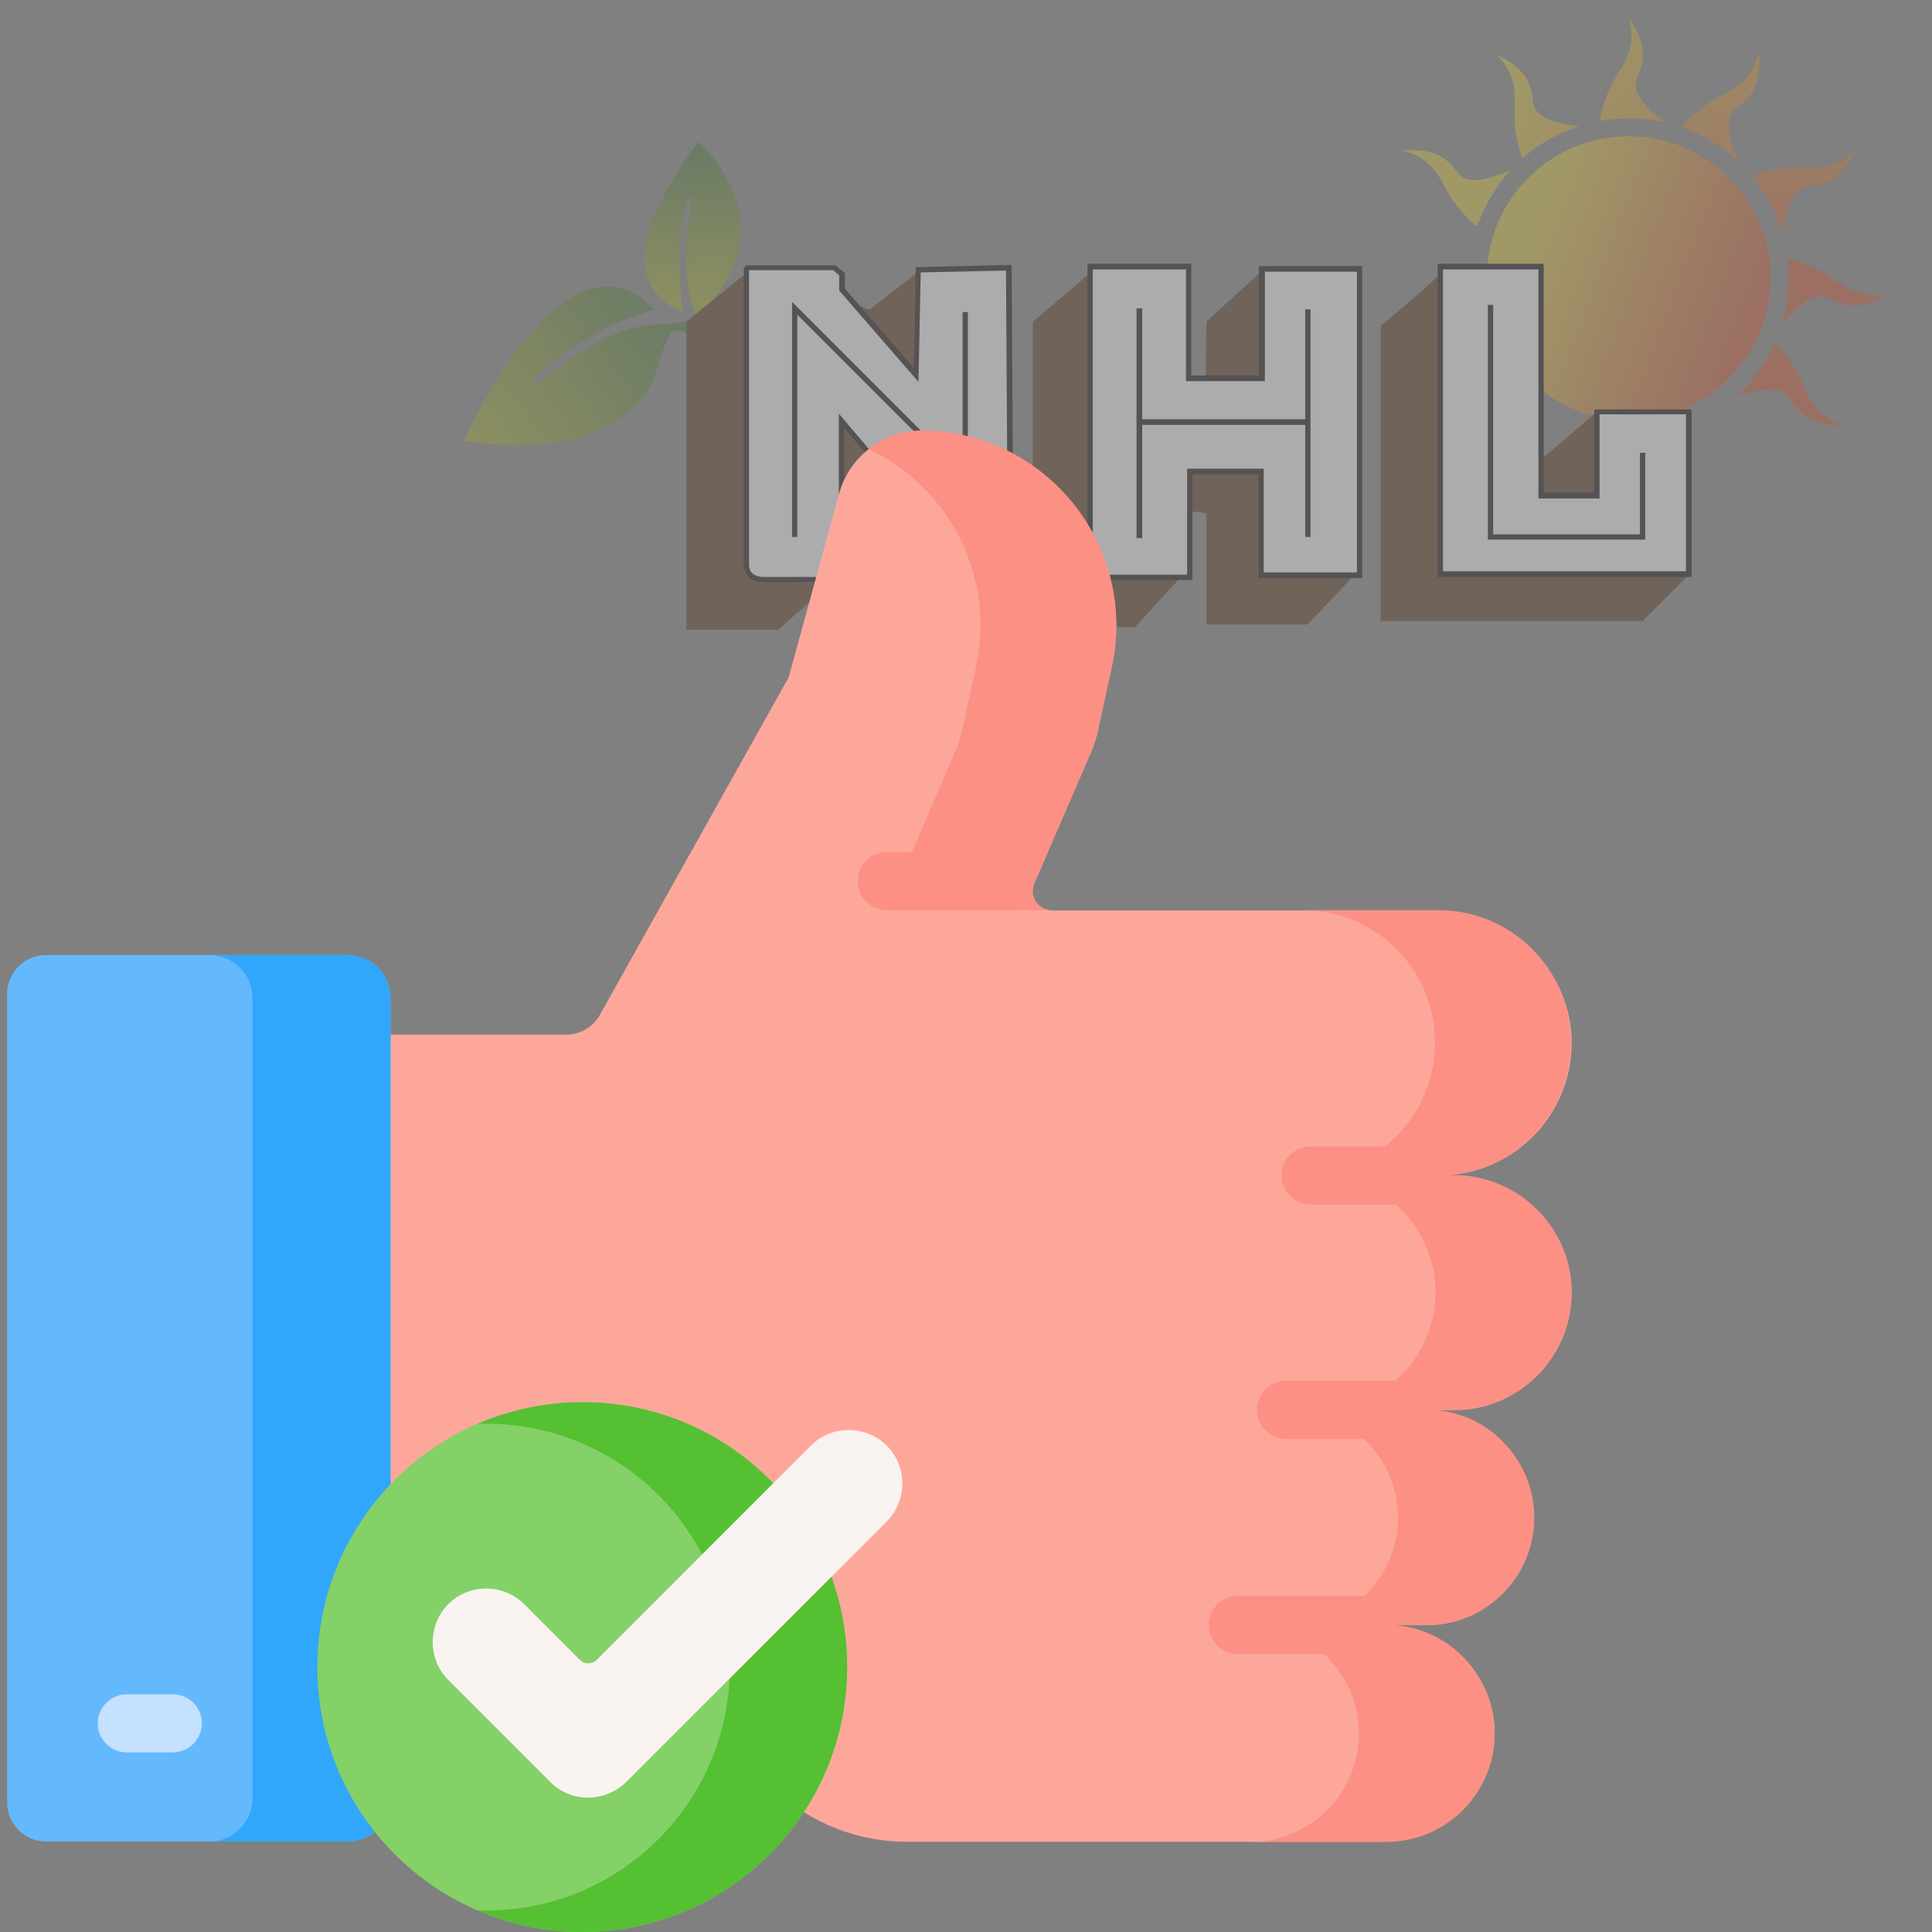 <?xml version="1.0" encoding="utf-8"?>
<!-- Generator: Adobe Illustrator 21.1.0, SVG Export Plug-In . SVG Version: 6.00 Build 0)  -->
<svg version="1.1" id="Capa_1" xmlns="http://www.w3.org/2000/svg" xmlns:xlink="http://www.w3.org/1999/xlink" x="0px" y="0px"
	 viewBox="0 0 512 512" style="enable-background:new 0 0 512 512;" xml:space="preserve">
<rect x="0" y="0" width="512" height="512" fill="#808080" stroke="none"/>
<style type="text/css">
	.st0{opacity:0.35;}
	.st1{fill:url(#SVGID_1_);}
	.st2{fill:url(#SVGID_2_);}
	.st3{fill:url(#SVGID_3_);}
	.st4{fill:url(#SVGID_4_);}
	.st5{fill:url(#SVGID_5_);}
	.st6{fill:url(#SVGID_6_);}
	.st7{fill:url(#SVGID_7_);}
	.st8{fill:url(#SVGID_8_);}
	.st9{fill:url(#SVGID_9_);}
	.st10{fill:url(#SVGID_10_);}
	.st11{fill:#512D14;}
	.st12{fill:#FFFFFF;}
	.st13{fill:#070102;}
	.st14{fill:#FDA79B;}
	.st15{fill:#FC9085;}
	.st16{fill:#64B9FC;}
	.st17{fill:#31A7FB;}
	.st18{fill:#C4E1FF;}
	.st19{fill:#83D167;}
	.st20{fill:#54C032;}
	.st21{fill:#F8F3F1;}
</style>
<g class="st0">
	<linearGradient id="SVGID_1_" gradientUnits="userSpaceOnUse" x1="127.084" y1="118.144" x2="175.978" y2="80.911">
		<stop  offset="8.856686e-03" style="stop-color:#A2A92A"/>
		<stop  offset="0.985" style="stop-color:#477436"/>
	</linearGradient>
	<path class="st1" d="M122.9,116.9c0,0,26.5-60.1,50.5-34.8c-2,0.6-13.7,3-29.2,15.7c-1.6,1.4-3.3,2.3-2.4,3.5
		c0.9,1.2,2.4-0.8,3.4-1.7s16.6-14.3,30.6-13.6c2.6-0.2,6.3-0.8,6.3-0.8v3.5c0,0-0.7-1.7-4.2-0.7c-0.5,0.7-2.4,4.4-3.8,9.8
		S164.1,122.6,122.9,116.9z"/>
	<linearGradient id="SVGID_2_" gradientUnits="userSpaceOnUse" x1="183.665" y1="78.118" x2="183.267" y2="41.349">
		<stop  offset="8.856686e-03" style="stop-color:#A2A92A"/>
		<stop  offset="0.985" style="stop-color:#477436"/>
	</linearGradient>
	<path class="st2" d="M182.9,55.6c-3.1,20.9,1.8,28.1,1.8,28.1c25.9-24.1,0.3-46.1,0.3-46.1S171.6,54.9,170.8,67s10,15.7,10,15.7
		s-2-17.8,0.5-27.2c0.1-0.4,0.3-1.7,0.6-2.4c0.2-0.5,0.6-0.7,0.9-0.7c0.3,0.1,0.4,0.4,0.4,0.7C183.2,53.9,183,55.2,182.9,55.6z"/>
	<g>
		<linearGradient id="SVGID_3_" gradientUnits="userSpaceOnUse" x1="405.534" y1="63.745" x2="463.267" y2="85.729">
			<stop  offset="8.856686e-03" style="stop-color:#E0C739"/>
			<stop  offset="0.502" style="stop-color:#D58934"/>
			<stop  offset="0.985" style="stop-color:#CD532E"/>
		</linearGradient>
		<circle class="st3" cx="431.6" cy="73.7" r="37.6"/>
		<linearGradient id="SVGID_4_" gradientUnits="userSpaceOnUse" x1="411.24" y1="2.722" x2="491.364" y2="78.84">
			<stop  offset="8.856686e-03" style="stop-color:#E0C739"/>
			<stop  offset="0.502" style="stop-color:#D58934"/>
			<stop  offset="0.985" style="stop-color:#CD532E"/>
		</linearGradient>
		<path class="st4" d="M424,32.1c0,0,7.9-1.8,17.2,0.3c-1.1-1-9.6-6.8-7.4-11.7c2.3-4.9,2.7-8.7-2.1-15.9c0.9,3.9,1.6,7.8-2.8,14.5
			C424.5,26.2,424,32.1,424,32.1z"/>
		
			<linearGradient id="SVGID_5_" gradientUnits="userSpaceOnUse" x1="643.467" y1="-435.693" x2="723.591" y2="-359.575" gradientTransform="matrix(0.864 -0.503 0.503 0.864 59.271 727.549)">
			<stop  offset="8.856686e-03" style="stop-color:#E0C739"/>
			<stop  offset="0.502" style="stop-color:#D58934"/>
			<stop  offset="0.985" style="stop-color:#CD532E"/>
		</linearGradient>
		<path class="st5" d="M403.5,41.9c0,0,5.9-5.5,15-8.4c-1.5-0.3-11.7-1-12.2-6.4s-2.1-8.9-9.8-12.7c2.8,2.9,5.3,5.9,4.9,14
			S403.5,41.9,403.5,41.9z"/>
		
			<linearGradient id="SVGID_6_" gradientUnits="userSpaceOnUse" x1="1066.722" y1="-657.882" x2="1146.846" y2="-581.764" gradientTransform="matrix(0.491 -0.871 0.871 0.491 444.06 1298.091)">
			<stop  offset="8.856686e-03" style="stop-color:#E0C739"/>
			<stop  offset="0.502" style="stop-color:#D58934"/>
			<stop  offset="0.985" style="stop-color:#CD532E"/>
		</linearGradient>
		<path class="st6" d="M391.5,60c0,0,2.3-7.7,8.7-14.8c-1.4,0.4-10.6,5-13.8,0.7c-3.2-4.4-6.3-6.6-14.8-6c3.9,1.1,7.6,2.4,11.3,9.6
			C386.6,56.6,391.5,60,391.5,60z"/>
		
			<linearGradient id="SVGID_7_" gradientUnits="userSpaceOnUse" x1="450.829" y1="548.624" x2="530.953" y2="624.742" gradientTransform="matrix(0.864 0.503 -0.503 0.864 328.801 -723.266)">
			<stop  offset="8.856686e-03" style="stop-color:#E0C739"/>
			<stop  offset="0.502" style="stop-color:#D58934"/>
			<stop  offset="0.985" style="stop-color:#CD532E"/>
		</linearGradient>
		<path class="st7" d="M445.8,33.7c0,0,7.7,2.4,14.7,8.9c-0.4-1.4-4.9-10.7-0.5-13.8c4.4-3.1,6.7-6.2,6.2-14.8
			c-1.2,3.8-2.5,7.5-9.7,11.2C449.2,28.9,445.8,33.7,445.8,33.7z"/>
		
			<linearGradient id="SVGID_8_" gradientUnits="userSpaceOnUse" x1="767.085" y1="1037.651" x2="847.209" y2="1113.769" gradientTransform="matrix(0.493 0.87 -0.87 0.493 1020.768 -1206.44)">
			<stop  offset="8.856686e-03" style="stop-color:#E0C739"/>
			<stop  offset="0.502" style="stop-color:#D58934"/>
			<stop  offset="0.985" style="stop-color:#CD532E"/>
		</linearGradient>
		<path class="st8" d="M464.2,46.6c0,0,5.4,6,8.2,15.1c0.4-1.4,1.2-11.7,6.5-12.2c5.4-0.5,8.9-2,12.8-9.6c-2.9,2.7-6,5.2-14,4.7
			C469.6,44.1,464.2,46.6,464.2,46.6z"/>
		
			<linearGradient id="SVGID_9_" gradientUnits="userSpaceOnUse" x1="1337.432" y1="1373.764" x2="1417.556" y2="1449.882" gradientTransform="matrix(-5.840528e-02 0.998 -0.998 -5.840528e-02 2014.833 -1254.985)">
			<stop  offset="8.856686e-03" style="stop-color:#E0C739"/>
			<stop  offset="0.502" style="stop-color:#D58934"/>
			<stop  offset="0.985" style="stop-color:#CD532E"/>
		</linearGradient>
		<path class="st9" d="M473.7,68.5c0,0,1.3,8-1.3,17.2c1.1-1,7.3-9.2,12.1-6.7c4.8,2.5,8.5,3.2,16-1.2c-3.9,0.7-7.9,1.1-14.3-3.7
			C479.6,69.4,473.7,68.5,473.7,68.5z"/>
		
			<linearGradient id="SVGID_10_" gradientUnits="userSpaceOnUse" x1="1941.954" y1="1402.146" x2="2022.078" y2="1478.264" gradientTransform="matrix(-0.561 0.828 -0.828 -0.561 2864.858 -749.063)">
			<stop  offset="8.856686e-03" style="stop-color:#E0C739"/>
			<stop  offset="0.502" style="stop-color:#D58934"/>
			<stop  offset="0.985" style="stop-color:#CD532E"/>
		</linearGradient>
		<path class="st10" d="M470.3,90.9c0,0-3,7.5-9.9,14.1c1.5-0.3,11-4.1,13.8,0.5c2.8,4.6,5.7,7.1,14.3,7.2c-3.8-1.4-7.4-3-10.5-10.5
			C474.9,94.7,470.3,90.9,470.3,90.9z"/>
	</g>
	<path class="st11" d="M383.6,70.7c-5.7,5.7-11.7,10.7-17.7,15.6v78.3h69.4l12.2-12.2l-0.9-42.3l-23.5-0.9l-13.9,11.9l-0.6-4.4
		L383.6,70.7z"/>
	<path class="st11" d="M334.1,72.1c8.4-0.2,16.7,0.3,25,1.4v78.7l-12.6,13.3h-26.8v-29c0.4-0.9-5-1.1-6.4-0.9l6.2-32.5l0.2-17.9
		L334.1,72.1z"/>
	<polygon class="st11" points="289.3,72 273.7,85.3 273.7,166.2 300.8,166.2 313.6,152.2 314,74.1 313,71.5 	"/>
	<path class="st11" d="M223.2,111.1l-0.3,33.4c2.6,0.9,4.3,3.4,4.4,6.1v16.1h23.1l16.1-12.3V72.4l-1.6-0.2l-22.3,0.4l-11.6,9
		c-0.3,0.9-1.9,0.3-4.9-1.7L223.2,111.1z"/>
	<polygon class="st11" points="197.8,72.4 181.9,85.2 181.9,166.9 206.2,166.9 224.2,151 224.2,112.7 	"/>
	<path class="st12" d="M210.9,71h-12.7l-0.3,0.3v78.3c0,2.7,1.7,4.2,5.5,4.1h18.9l0.9-2v-40l16.5,19.4c1.9,2.3,3,5.1,3.2,8.1v11
		c0,2.1,0.9,3.5,3.2,3.5h22l-0.6-82.7l-24.1,0.7l-0.6,27.8l-19.7-22.6v-4.2l-2-1.7H210.9z"/>
	<path class="st13" d="M202.8,154.3c-4.5,0-5.6-2.5-5.7-4.8V71l0.7-0.7h23.6l2.5,2.1v4.1l18.3,21l0.5-26.7l25.4-0.6l0.5,84.1H246
		c-1.7,0-3.8-0.7-3.9-4.2v-11.1c-0.3-2.8-1.4-5.5-3.2-7.7l-15.2-17.9v38.2l-1.1,2.6L202.8,154.3L202.8,154.3z M198.5,71.7v77.9
		c0,1.6,0.7,3.5,4.8,3.3h18.4l0.6-1.5v-41.8l17.8,21c1.9,2.5,3,5.4,3.2,8.5v11c0,1.9,0.8,2.8,2.5,2.8h21.3l-0.5-81.2l-22.6,0.5
		l-0.6,29L222.4,77V73l-1.6-1.4H198.5z"/>
	<polygon class="st13" points="211.3,142.3 209.9,142.3 209.9,80 247.3,117.4 246.3,118.4 211.3,83.4 	"/>
	<rect x="255.1" y="82.7" class="st13" width="1.4" height="60.6"/>
	<polygon class="st12" points="288.9,70.7 288.9,153 315.3,153 315.3,124.9 334.1,124.9 334.1,152.5 360.2,152.5 360.2,71.2 
		334.4,71.2 334.4,100.2 315,100.2 315,70.7 	"/>
	<path class="st13" d="M316,153.7h-27.8V69.9h27.5v29.6h17.9v-29H361v82.7h-27.5v-27.5H316V153.7z M289.6,152.3h25v-28.1h20.3v27.5
		h24.7V72h-24.4v29h-20.9V71.4h-24.7V152.3z"/>
	<polygon class="st13" points="302.7,142.6 301.2,142.6 301.2,81.7 302.7,81.7 302.7,111.1 345.9,111.1 345.9,82 347.3,82 
		347.3,142.3 345.9,142.3 345.9,112.6 302.7,112.6 	"/>
	<polygon class="st12" points="381.7,70.7 381.7,152.1 447.5,152.1 447.5,109.2 423.2,109.2 423.2,131.3 408.4,131.3 408.4,70.7 	
		"/>
	<path class="st13" d="M448.2,152.9H381V69.9h28.1v60.6h13.4v-22h25.8V152.9z M382.4,151.4h64.4v-41.6h-22.9v22.3h-16.2V71.4h-25.3
		V151.4z"/>
	<polygon class="st13" points="436,143 394.3,143 394.3,80.8 395.7,80.8 395.7,141.6 434.6,141.6 434.6,120 436,120 	"/>
</g>
<g>
	<g>
		<g>
			<g>
				<g>
					<path class="st14" d="M384.8,311.5h-3.4c19.2,0,34.7-15.4,35.1-34.4c0.4-19.7-16.1-35.8-35.8-35.8H278.8
						c-3.7,0-6.2-3.8-4.7-7.2l15-34.7c0.8-1.9,1.5-3.9,1.9-6l3.6-16.5c7.1-32.2-17.5-62.7-50.5-62.7c-10.1,0-19,6.8-21.7,16.5
						L209,179.5l-50,89.4c-1.8,3.3-5.3,5.3-9,5.3H76.8v192h119.5l9.7,8.7c9.4,8.5,21.6,13.2,34.4,13.2h126.4
						c15.6,0,28.8-12.3,29.3-27.9c0.4-16.2-12.6-29.5-28.7-29.5H378c15.8,0,28.5-12.8,28.5-28.5s-12.8-28.5-28.5-28.5h7.4
						c17.4,0,31.5-14.4,31.1-31.9C416,324.7,401.7,311.5,384.8,311.5L384.8,311.5z"/>
					<path class="st15" d="M416.5,342.5c0,17.2-13.9,31.1-31.1,31.1H378c7.9,0,15,3.2,20.2,8.4c5.2,5.2,8.4,12.3,8.4,20.2
						c0,15.7-12.8,28.5-28.5,28.5h-10.7c15.8,0,28.7,12.9,28.7,28.7c0,15.8-12.8,28.7-28.7,28.7h-36c15.8,0,28.7-12.8,28.7-28.7
						c0-15.8-12.8-28.7-28.7-28.7H342c15.8,0,28.5-12.8,28.5-28.5c0-7.9-3.2-15-8.4-20.2c-5.2-5.2-12.3-8.4-20.2-8.4h7.4
						c17.2,0,31.1-13.9,31.1-31.1s-13.9-31.1-31.1-31.1h-4.1c19.4,0,35.1-15.7,35.1-35.1s-15.7-35.1-35.1-35.1h36
						c19.4,0,35.1,15.7,35.1,35.1s-15.7,35.1-35.1,35.1h4.1C402.6,311.5,416.5,325.4,416.5,342.5z"/>
					<path class="st15" d="M294.6,176.9l-3.6,16.5c-0.4,2.1-1.1,4.1-1.9,6L271,241.2h-36l18.1-41.9c0.8-1.9,1.5-3.9,1.9-6l3.6-16.5
						c5.4-24.5-7.5-47.9-28.4-57.8c0.1-0.1,0.2-0.2,0.4-0.3c3.8-2.9,8.6-4.6,13.6-4.6C277.1,114.2,301.7,144.6,294.6,176.9z"/>
					<g>
						<path class="st15" d="M278.8,241.2H235c-4.3,0-7.7-3.5-7.7-7.7c0-4.3,3.5-7.7,7.7-7.7h42.7l-3.6,8.3
							C272.6,237.4,275.1,241.2,278.8,241.2z"/>
					</g>
					<g>
						<path class="st15" d="M405.6,319.2h-58.3c-4.3,0-7.7-3.5-7.7-7.7c0-4.3,3.5-7.7,7.7-7.7h56c-6,4.8-13.7,7.7-22,7.7h3.4
							C392.7,311.5,400,314.4,405.6,319.2z"/>
					</g>
					<g>
						<path class="st15" d="M378,373.6c7.6,0,14.4,2.9,19.5,7.7h-56.7c-4.3,0-7.7-3.5-7.7-7.7s3.5-7.7,7.7-7.7h65
							c-5.5,4.8-12.6,7.7-20.5,7.7H378z"/>
					</g>
					<g>
						<path class="st15" d="M367.3,430.6c7.6,0,14.5,2.9,19.6,7.7H328c-4.3,0-7.7-3.5-7.7-7.7s3.5-7.7,7.7-7.7h69.5
							c-5.1,4.8-12,7.7-19.5,7.7H367.3z"/>
					</g>
				</g>
			</g>
			<g>
				<path class="st16" d="M12.2,253.1h79.9c6.3,0,11.4,5.1,11.4,11.4v212.1c0,6.3-5.1,11.4-11.4,11.4H12.2
					c-5.7,0-10.3-4.6-10.3-10.3V263.4C1.9,257.7,6.5,253.1,12.2,253.1L12.2,253.1z"/>
				<path class="st17" d="M103.5,264.5v212.1c0,6.3-5.1,11.4-11.4,11.4H55.5c6.3,0,11.4-5.1,11.4-11.4V264.5
					c0-6.3-5.1-11.4-11.4-11.4h36.6C98.4,253.1,103.5,258.2,103.5,264.5L103.5,264.5z"/>
			</g>
		</g>
		<g>
			<path class="st18" d="M45.8,464.4H33.6c-4.3,0-7.7-3.5-7.7-7.7s3.5-7.7,7.7-7.7h12.2c4.3,0,7.7,3.5,7.7,7.7S50,464.4,45.8,464.4z
				"/>
		</g>
	</g>
	<g>
		<g>
			<circle class="st19" cx="154.3" cy="441.8" r="70.2"/>
			<path class="st20" d="M224.5,441.7c0,38.8-31.4,70.3-70.2,70.3c-9.9,0-19.4-2.1-27.9-5.8c0.8,0,1.7,0.1,2.5,0.1
				c35.6,0,64.5-28.9,64.5-64.5s-28.9-64.5-64.5-64.5c-0.8,0-1.7,0-2.5,0.1c8.6-3.7,18-5.8,27.9-5.8
				C193.1,371.5,224.5,403,224.5,441.7L224.5,441.7z"/>
		</g>
		<g>
			<g>
				<g>
					<path class="st21" d="M155.8,476.4c-3.6,0-7.3-1.4-10-4.2l-27-27c-5.5-5.5-5.5-14.5,0-20.1c5.5-5.5,14.5-5.5,20.1,0l14.8,14.8
						c1.2,1.2,3.2,1.2,4.4,0l56.8-56.8c5.5-5.5,14.5-5.5,20.1,0c5.5,5.5,5.5,14.5,0,20.1l-69.1,69.1
						C163.1,475,159.4,476.4,155.8,476.4z"/>
				</g>
			</g>
		</g>
	</g>
</g>
</svg>

